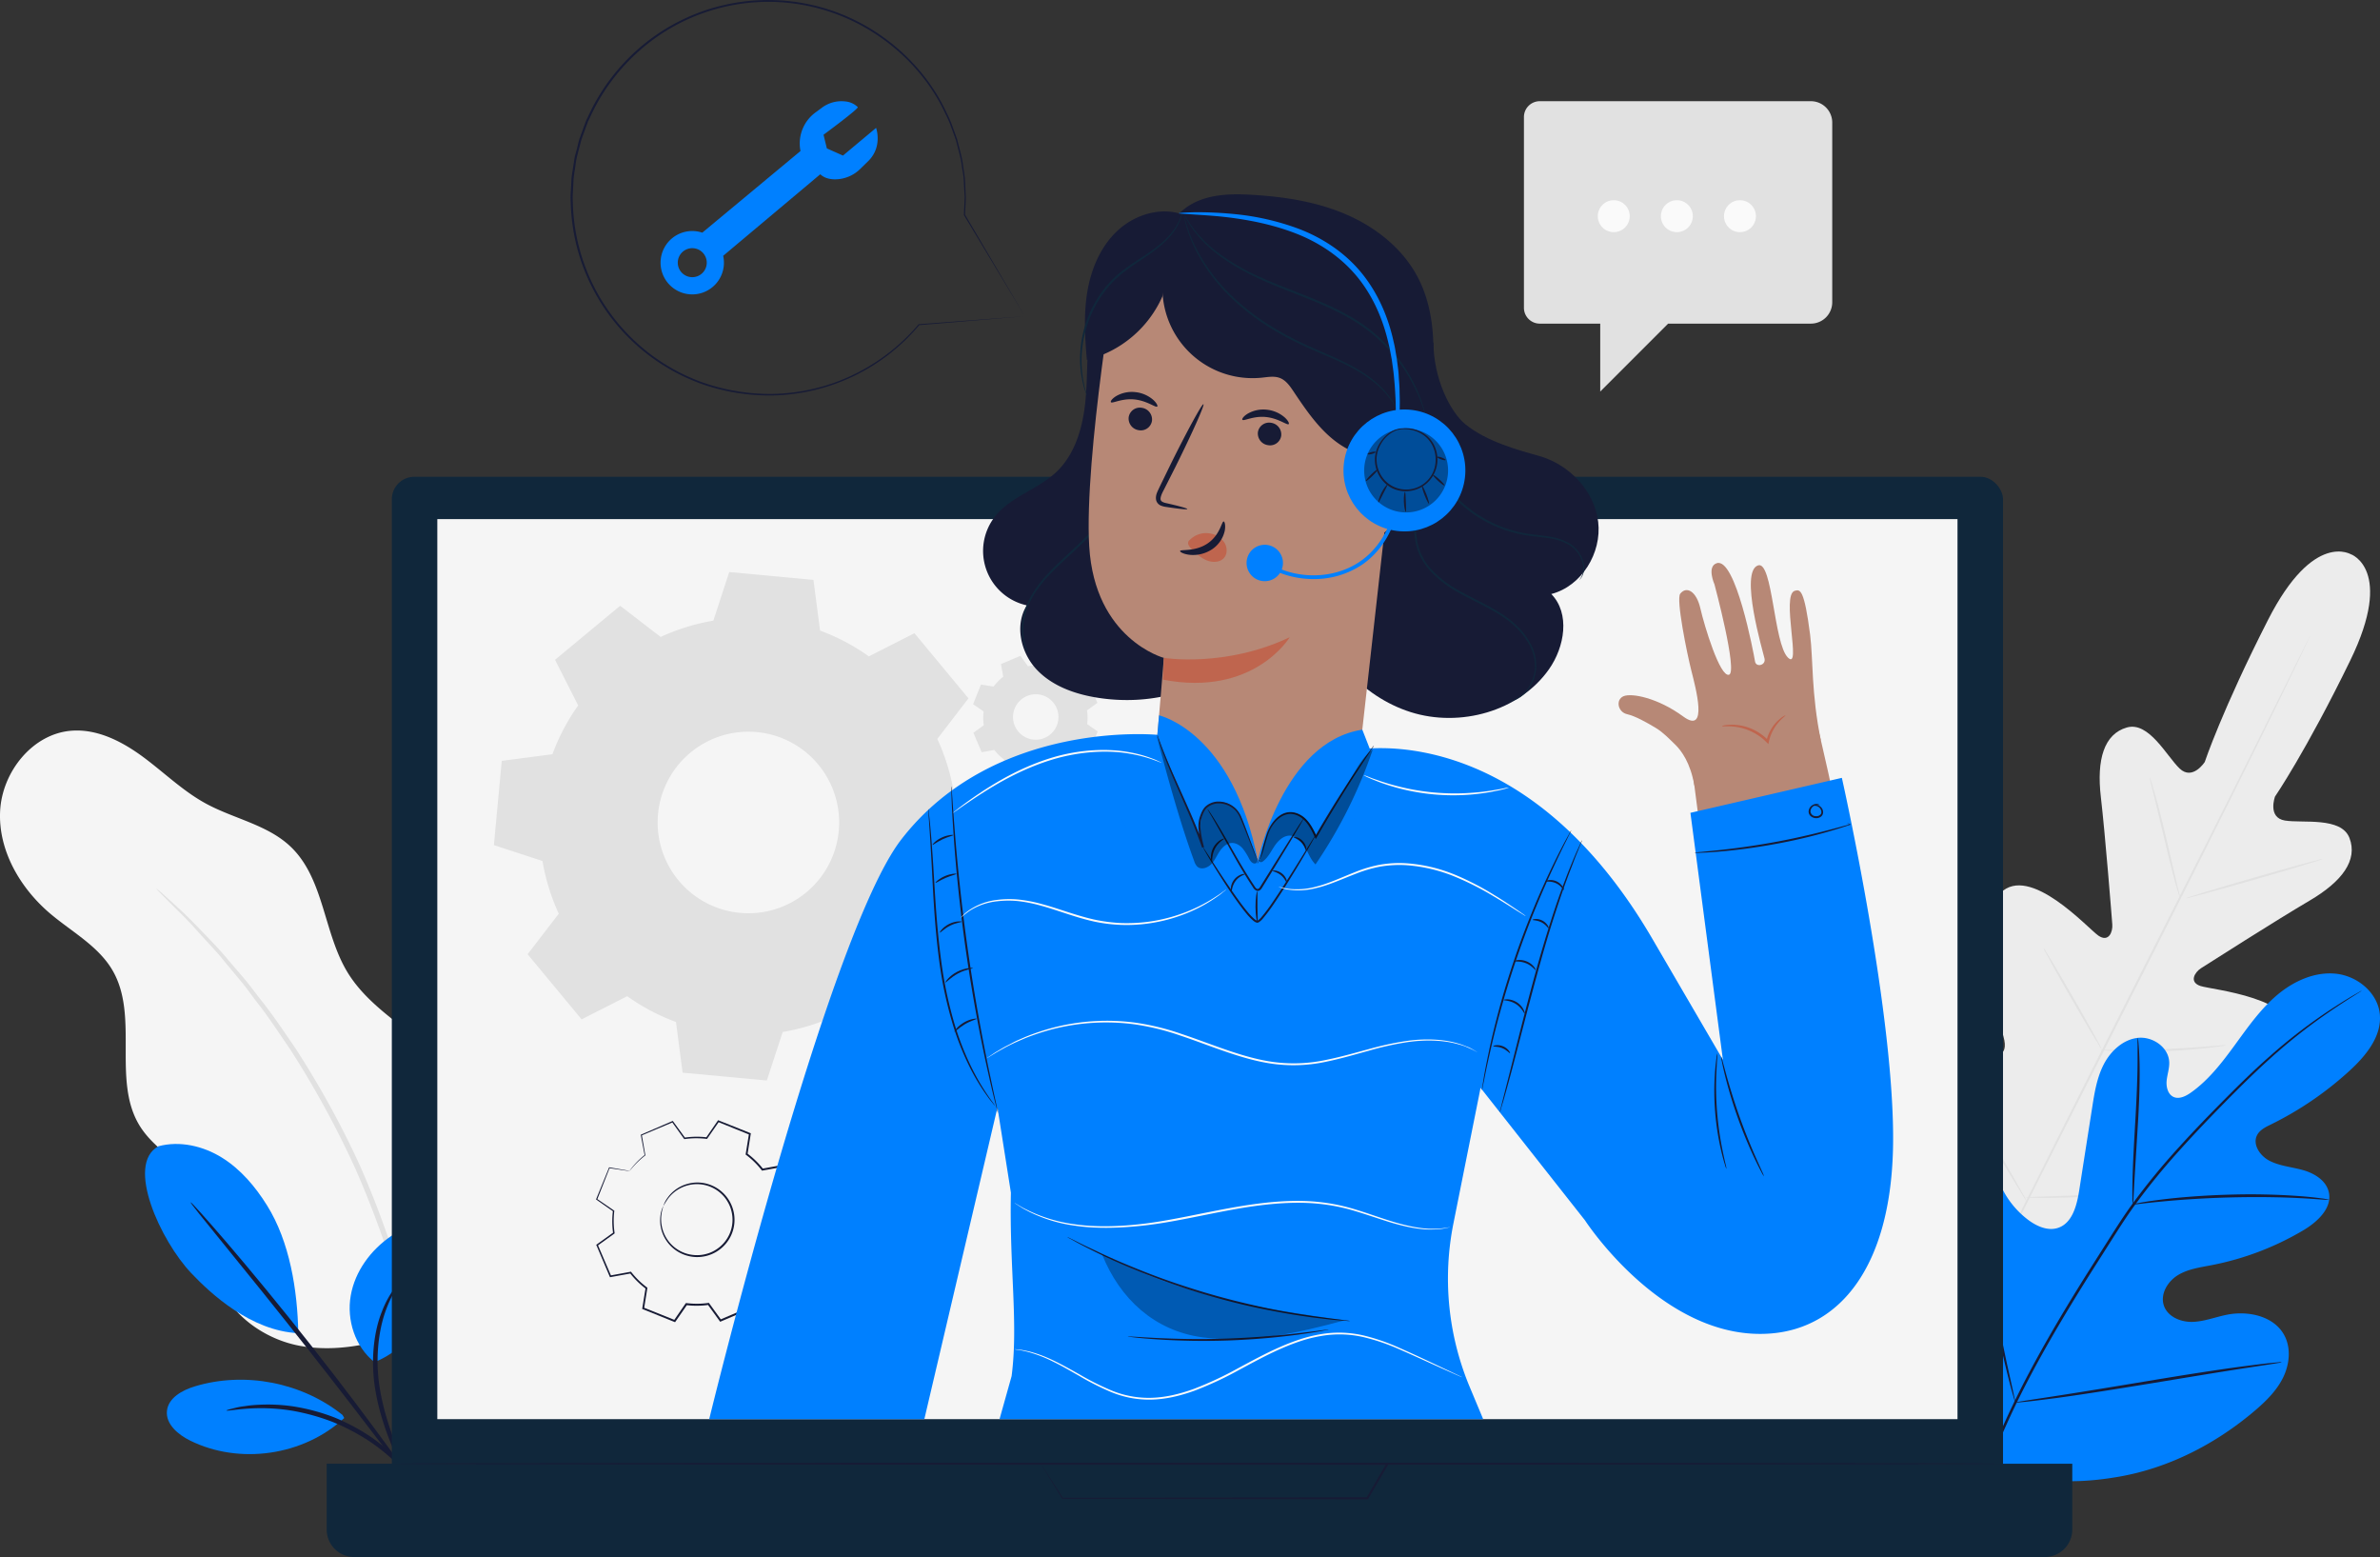 <svg xmlns="http://www.w3.org/2000/svg" viewBox="0 0 1542.32 1008.67"><rect x="0" y="0" width="1542.32" height="1008.67" fill="#333333" stroke="none"/><defs><style>.cls-1,.cls-9{fill:#f5f5f5;}.cls-2,.cls-8{fill:#e1e1e1;}.cls-3{fill:#ececec;}.cls-4{fill:#fafafa;}.cls-5{fill:#0080ff;}.cls-6{fill:#171b35;}.cls-7{fill:#10273b;}.cls-8,.cls-9{fill-rule:evenodd;}.cls-10{fill:none;}.cls-11{fill:#b78876;}.cls-12{fill:#bf654e;}.cls-13{opacity:0.4;}.cls-14{opacity:0.3;}</style></defs><title>Zasób 39</title><g id="Warstwa_2" data-name="Warstwa 2"><g id="DESIGNED_BY_FREEPIK" data-name="DESIGNED BY FREEPIK"><path class="cls-1" d="M279.46,857.21c27.76-19.38,37.1-43.26,40.26-77a118.69,118.69,0,0,0-32.87-92.75C267.12,667.33,240,654.08,225.26,630c-15.67-25.68-15.13-60.68-36.88-81.45-14.95-14.27-36.8-18.09-55-28-14.82-8.06-27-20.08-40.57-30.11S63.2,472.11,46.38,473.38C21,475.28,1.28,500.19.07,525.6s13,49.71,32.37,66.18c14.07,11.93,31.39,21.08,40.6,37.06,17.31,30-.77,71.74,17.81,101,13.58,21.36,44.34,31.58,48.61,56.52,1.58,9.18-1,18.53-1,27.84.22,29.1,27.43,52.55,56.08,57.71s57.87-3.81,84.87-14.69"/><path class="cls-2" d="M101.35,575.66c-.08.09,1,1.26,3.05,3.41,2.36,2.36,5.41,5.43,9.21,9.25,4.07,3.94,9,8.83,14.31,14.85s11.83,12.48,18.14,20.41c3.24,3.89,6.64,8,10.16,12.2s6.82,9,10.44,13.68c7.37,9.34,14.3,20,21.81,31a615.09,615.09,0,0,1,41.64,76.26,615.59,615.59,0,0,1,29.39,81.78c3.27,13,6.64,25.22,8.73,36.94,1.13,5.84,2.45,11.43,3.3,16.89s1.62,10.69,2.38,15.7c1.73,10,2.33,19.12,3.21,27.11s1.36,14.9,1.6,20.56c.34,5.37.6,9.7.81,13,.22,3,.4,4.54.52,4.54s.18-1.57.18-4.55c0-3.35-.09-7.69-.15-13.08,0-5.68-.24-12.63-1-20.66s-1.13-17.24-2.72-27.28l-2.16-15.81c-.78-5.49-2.05-11.13-3.12-17-2-11.81-5.26-24.16-8.47-37.22a592.89,592.89,0,0,0-29.3-82.37,591.83,591.83,0,0,0-42.13-76.58c-7.63-11.07-14.69-21.73-22.2-31-3.69-4.7-7.06-9.39-10.65-13.62s-7.07-8.25-10.39-12.11c-6.45-7.86-13-14.29-18.59-20.15s-10.55-10.68-14.78-14.48l-9.67-8.8C102.64,576.57,101.43,575.57,101.35,575.66Z"/><path class="cls-3" d="M1523.92,359.34s-24.41-16.14-54.17,42.25-41,92.06-41,92.06-7.87,12.24-16.27,4.24-19.91-30.68-34.2-26.6c-14.81,4.24-19.69,20.77-16.86,45.07s7.06,77.75,7.42,82.58-2.36,11.74-9,7.21-44.55-46.8-63.53-27.59,0,85.6,2,92.9.51,10.41-3,12.22-14.88-13.61-26.17-25.19-26.4-23-36.42-11-13.23,61.82,34.17,142.73l24.42,36,43.67-2.42c93.15-10.89,131-43.44,134.53-58.67s-14.7-20.4-30.74-22.44-35.22-1.87-35.87-5.73,1-6.87,8-9.72,71.43-27.66,75.34-54.38-52.7-31.57-60.29-34.11-3.64-8.92.36-11.49,49.31-31.43,70.4-43.81,31.36-26.22,25.82-40.6c-5.34-13.86-30.38-9.39-41.83-11.28s-6.41-15.54-6.41-15.54,20.09-29.28,48.78-88.2.36-68.8.36-68.8"/><path class="cls-2" d="M1497.18,411.59s-.16.44-.54,1.26-1,2.09-1.7,3.65l-6.68,14c-5.81,12.14-14.35,29.65-25,51.24C1442,524.91,1412.2,584.33,1379,649.84s-63.17,124.88-84.63,167.95c-10.68,21.52-19.34,38.94-25.36,51-3,6-5.3,10.65-6.9,13.87-.78,1.55-1.39,2.74-1.83,3.6s-.66,1.2-.66,1.2.16-.44.54-1.26,1-2.09,1.7-3.65c1.56-3.25,3.8-8,6.68-14,5.81-12.14,14.35-29.64,25-51.23,21.24-43.19,51.09-102.61,84.27-168.14S1441,524.38,1462.43,481.3c10.68-21.51,19.34-38.94,25.36-51,3-6,5.3-10.65,6.9-13.87l1.83-3.6C1496.94,412,1497.18,411.59,1497.18,411.59Z"/><path class="cls-2" d="M1393.08,503.68a14.23,14.23,0,0,1,1.1,2.95c.63,1.92,1.46,4.73,2.45,8.21,2,7,4.45,16.65,7,27.38l6.41,27.51c.79,3.3,1.46,6.08,2,8.32a14.33,14.33,0,0,1,.62,3.09,13.42,13.42,0,0,1-1.12-2.95c-.63-1.92-1.46-4.73-2.42-8.22-1.9-7-4.25-16.7-6.79-27.43l-6.61-27.45c-.8-3.3-1.48-6.08-2-8.32A13.8,13.8,0,0,1,1393.08,503.68Z"/><path class="cls-2" d="M1416.64,581.91c-.11-.35,19.64-6.34,44.09-13.37s44.36-12.44,44.46-12.08-19.63,6.35-44.09,13.38S1416.74,582.27,1416.64,581.91Z"/><path class="cls-2" d="M1361.15,680.24a13.66,13.66,0,0,1,3.21-.15l8.74,0c7.38,0,17.57,0,28.81-.45s21.4-1.13,28.75-1.72l8.72-.68a15.09,15.09,0,0,1,3.21-.1,14.76,14.76,0,0,1-3.16.62c-2,.31-5,.71-8.68,1.11-7.34.83-17.52,1.71-28.79,2.13s-21.49.31-28.88,0c-3.69-.14-6.67-.29-8.73-.46A15,15,0,0,1,1361.15,680.24Z"/><path class="cls-2" d="M1324.27,614.16a12.41,12.41,0,0,1,1.7,2.44q1.72,2.8,4.21,6.89c3.51,5.85,8.27,14,13.46,23s9.82,17.23,13.12,23.21q2.27,4.2,3.84,7.1a13.1,13.1,0,0,1,1.25,2.7,12.21,12.21,0,0,1-1.71-2.43c-1.14-1.88-2.55-4.18-4.21-6.9-3.51-5.85-8.27-14-13.46-23s-9.82-17.23-13.11-23.2l-3.85-7.11A12.15,12.15,0,0,1,1324.27,614.16Z"/><path class="cls-2" d="M1264.26,694.74a20.33,20.33,0,0,1,2.15,3.14l5.43,8.81c4.53,7.48,10.72,17.85,17.48,29.34s12.82,22,17.14,29.55l5.06,9a20.29,20.29,0,0,1,1.7,3.4,20.33,20.33,0,0,1-2.15-3.14c-1.42-2.29-3.24-5.26-5.43-8.81-4.54-7.48-10.72-17.85-17.49-29.35s-12.81-22-17.14-29.54l-5.06-9A20.5,20.5,0,0,1,1264.26,694.74Z"/><path class="cls-2" d="M1312.61,775.7a24.21,24.21,0,0,1,4.06-.29l11.09-.36c9.35-.32,22.27-.8,36.51-1.74s27.13-2.08,36.44-3l11-1.07a24.2,24.2,0,0,1,4.07-.24,24.35,24.35,0,0,1-4,.77c-2.58.4-6.34.92-11,1.49-9.3,1.16-22.18,2.48-36.46,3.4s-27.22,1.28-36.59,1.35c-4.68,0-8.47,0-11.09-.07A24.5,24.5,0,0,1,1312.61,775.7Z"/><path class="cls-2" d="M997.83,65.56h175.68a13.84,13.84,0,0,1,13.84,13.84V195.81a13.85,13.85,0,0,1-13.84,13.85H1081l-44,44v-44H997.83a10.27,10.27,0,0,1-10.27-10.27V75.82A10.26,10.26,0,0,1,997.83,65.56Z"/><path class="cls-4" d="M1056.11,140.05a10.34,10.34,0,1,1-10.33-10.34A10.33,10.33,0,0,1,1056.11,140.05Z"/><path class="cls-4" d="M1097,140.05a10.34,10.34,0,1,1-10.34-10.34A10.34,10.34,0,0,1,1097,140.05Z"/><path class="cls-4" d="M1137.89,140.05a10.34,10.34,0,1,1-10.34-10.34A10.34,10.34,0,0,1,1137.89,140.05Z"/><path class="cls-5" d="M1283.32,944.45c-44-42.73-44.72-108.89-33.34-166.39,1.9-9.6,2.5-19.94,8.47-27.66s17.63-11.76,25.61-6.29c6.61,4.54,8.38,13.39,11.27,20.94a57.18,57.18,0,0,0,19.11,25.31c5.62,4.19,12.91,7.37,19.52,5,9.08-3.24,11.93-14.58,13.44-24.19q4.2-26.87,8.41-53.72c1.5-9.61,3.07-19.42,7.54-28s12.45-16,22-17.08,20,6,20.38,15.74c.17,4-1.29,8-1.67,12s.75,8.74,4.36,10.47,7.93-.35,11.26-2.69c11.48-8.08,20.24-19.47,28.55-30.86s16.48-23.11,27.19-32.22,24.51-15.45,38.38-14,27.14,12.33,28.42,26.39-8.86,26.55-19.23,36.1a217.28,217.28,0,0,1-51.55,35.26c-3.37,1.65-7,3.44-8.77,6.8-3.12,6.06,1.9,13.41,7.88,16.54,6.77,3.55,14.65,4.07,22,6.17s14.91,6.73,16.59,14.26c2.33,10.45-7.55,19.4-16.72,24.82a185.89,185.89,0,0,1-59.43,22.5c-7.48,1.44-15.28,2.49-21.79,6.53s-11.34,12.1-9,19.42,10.81,10.93,18.43,10.76,14.9-3.1,22.38-4.61c14-2.83,30.89.86,37.48,13.63,4.33,8.4,3.12,18.92-1.14,27.39s-11.22,15.24-18.42,21.35c-25.19,21.36-55.51,36.92-87.84,42.54s-61.15,3.88-89.75-12.2"/><path class="cls-6" d="M1275.58,987.19c5.82-22.56,15.26-48.79,28.57-76.55s30.34-57,49.24-87l14.07-22.15c4.64-7.26,9.24-14.46,14.17-21.23A438.06,438.06,0,0,1,1412.2,743c10.3-11.38,20.49-21.8,30.08-31.47S1461,693,1469.71,685.32a346.59,346.59,0,0,1,43.57-33.23c5.43-3.5,9.74-6.09,12.68-7.8l3.35-1.92a6.46,6.46,0,0,1,1.17-.6,7.27,7.27,0,0,1-1.07.76l-3.27,2.07c-2.88,1.82-7.12,4.49-12.48,8.08a364.59,364.59,0,0,0-43.12,33.6c-8.59,7.73-17.65,16.6-27.21,26.29s-19.68,20.15-29.92,31.53a441,441,0,0,0-30.36,37.16c-4.9,6.74-9.45,13.88-14.09,21.16l-14.07,22.15c-18.88,30-36,59.12-49.26,86.79s-22.87,53.72-28.83,76.16"/><path class="cls-6" d="M1382.15,780.24a20.06,20.06,0,0,1-.27-4.25c-.07-2.74-.05-6.69.06-11.59.2-9.77.94-23.27,1.81-38.14s1.41-28.35,1.46-38.11c0-4.87,0-8.82,0-11.55a20.24,20.24,0,0,1,.14-4.25c.13,0,.32,1.49.55,4.22s.46,6.68.58,11.57c.28,9.78-.07,23.32-.94,38.21-.9,14.68-1.71,27.95-2.33,38.1-.25,4.58-.46,8.45-.63,11.55A19.57,19.57,0,0,1,1382.15,780.24Z"/><path class="cls-6" d="M1509.32,777.28c0,.13-1.81,0-5-.21s-7.86-.6-13.61-.86c-11.5-.62-27.42-.93-45-.49s-33.48,1.56-45,2.69c-5.74.52-10.38,1.07-13.58,1.43a27.68,27.68,0,0,1-5,.4c0-.13,1.73-.51,4.91-1.1s7.81-1.31,13.55-2c11.47-1.46,27.41-2.76,45-3.23a440.1,440.1,0,0,1,45.12,1c5.77.43,10.41,1,13.61,1.44A27.32,27.32,0,0,1,1509.32,777.28Z"/><path class="cls-6" d="M1306,908.62a6.79,6.79,0,0,1-.6-1.65c-.37-1.3-.83-2.89-1.38-4.81-1.19-4.18-2.74-10.27-4.56-17.83-3.65-15.11-8-36.13-12.56-59.4s-8.71-44.32-12-59.48c-1.64-7.38-3-13.44-4-18-.42-2-.77-3.57-1.06-4.89a6.63,6.63,0,0,1-.25-1.74,6.3,6.3,0,0,1,.6,1.64c.38,1.3.83,2.89,1.39,4.81,1.18,4.18,2.73,10.28,4.55,17.83,3.65,15.11,8,36.14,12.56,59.42s8.72,44.31,12,59.47c1.65,7.37,3,13.44,4,18,.42,2,.77,3.57,1.06,4.89A6.59,6.59,0,0,1,1306,908.62Z"/><path class="cls-6" d="M1478.65,882.49a6.59,6.59,0,0,1-1.74.4l-5,.82-18.49,2.83c-15.61,2.39-37.13,6-60.91,9.9s-45.36,7.32-61,9.39c-7.83,1-14.18,1.81-18.57,2.26l-5.07.48a6.9,6.9,0,0,1-1.78,0,6.44,6.44,0,0,1,1.74-.41l5-.82,18.49-2.83c15.61-2.39,37.13-5.94,60.92-9.9s45.35-7.32,61-9.39c7.83-1,14.18-1.81,18.57-2.25l5.07-.49A6.06,6.06,0,0,1,1478.65,882.49Z"/><path class="cls-5" d="M102.61,742.59c13.85-3.71,29-.21,41.16,7.33s21.7,18.8,29.29,31c14.7,23.51,19.74,55,20.24,82.75-30.76-1.42-56.91-25.75-69.4-38.93-19.75-20.83-42.78-70.46-21.29-82.1"/><path class="cls-5" d="M242.7,882.44c-12.6-9.88-18.15-27.28-15.42-43.05s13-29.69,26.27-38.67c6.13-4.15,13.71-7.42,20.8-5.3,6.62,2,11.21,8.48,12.51,15.27s-.18,13.84-2.48,20.37c-7.89,22.38-19.64,42.59-41.68,51.38"/><path class="cls-6" d="M270.65,970.18c-.19.1-1.28-1.67-3.07-4.95s-4.27-8.09-7.17-14.12c-5.71-12-13.39-29.16-17-49.5s-1-39.57,4.14-52.09A63.86,63.86,0,0,1,255,835.45c2.22-3.05,3.69-4.54,3.83-4.43.53.35-5,6.78-9.29,19.26s-6.68,30.94-3.14,50.79,10.8,36.91,16,49.13S271.07,970,270.65,970.18Z"/><path class="cls-6" d="M123.49,778.84c.17-.14,2.53,2.33,6.67,6.92s10,11.31,17.22,19.7c14.37,16.78,33.84,40.28,54.7,66.76s39.15,50.94,52.09,68.84c6.47,9,11.63,16.25,15.11,21.35s5.34,8,5.17,8.11-2.35-2.51-6.14-7.39l-15.9-20.76c-13.39-17.55-31.93-41.76-52.77-68.23s-40-50.15-53.95-67.27l-16.45-20.33C125.39,781.71,123.33,779,123.49,778.84Z"/><path class="cls-5" d="M221.93,916.63c-26.35-21.09-63.25-28.25-95.57-18.53-8.23,2.47-17.35,7.49-18.18,16s7.2,15.27,14.91,19.1c32.09,15.93,73.76,9.85,100-14.57"/><path class="cls-6" d="M146.8,913.75c-.05-.21,1.85-.76,5.34-1.6a45.73,45.73,0,0,1,6.44-1.19,76.33,76.33,0,0,1,8.64-.88,112.73,112.73,0,0,1,22.6,1,129.69,129.69,0,0,1,26.78,7.15A129.89,129.89,0,0,1,241,931.33a112.46,112.46,0,0,1,17.16,14.74,75.93,75.93,0,0,1,5.7,6.55,43.19,43.19,0,0,1,3.88,5.28c2,3,3,4.7,2.81,4.82-.5.35-4.89-6.27-13.95-15.1a124.6,124.6,0,0,0-17.21-13.92,139.15,139.15,0,0,0-24-12.59,139.29,139.29,0,0,0-26.08-7.21,124.8,124.8,0,0,0-22.08-1.62C154.65,912.52,146.92,914.35,146.8,913.75Z"/><path class="cls-5" d="M567.73,82.85l-21.46,17.94-10.44-4.65-2.16-8.84s23.07-17,22.2-17.92A13.31,13.31,0,0,0,548,65.74a21.18,21.18,0,0,0-15.55,4.17l-4.06,3a24.87,24.87,0,0,0-9.79,24.14c.09.51.15.79.15.79l-63.64,52.88a20.53,20.53,0,1,0,13.53,15l62.93-52.83c2.43,2.33,5.75,3.17,9,3.29a23.45,23.45,0,0,0,17.07-6.92l5.31-5.2C572.08,94.69,567.73,82.85,567.73,82.85ZM444.8,178.75A9.39,9.39,0,1,1,457.19,174,9.38,9.38,0,0,1,444.8,178.75Z"/><path class="cls-6" d="M664.09,204.91l-68.55,5.74.25-.12a127.39,127.39,0,0,1-95.31,45.67,133.13,133.13,0,0,1-44.43-7A128.11,128.11,0,0,1,369.85,131a46.88,46.88,0,0,1,.06-7l.36-7a57.54,57.54,0,0,1,.88-7c.36-2.34.71-4.69,1.07-7s1.16-4.62,1.73-6.94S375,91.26,375.84,89s1.65-4.51,2.48-6.77l1.24-3.39c.41-1.14,1-2.19,1.51-3.29a130.09,130.09,0,0,1,32.61-43.9A127.72,127.72,0,0,1,555.09,13.58C582.54,27.42,602.7,49.74,613.39,73a66.48,66.48,0,0,1,3.78,8.71c1.06,2.93,2.16,5.81,3.13,8.68,1.4,5.9,3.26,11.52,3.84,17.2.39,2.82.93,5.57,1.17,8.31s.26,5.44.39,8.09c.07,1.32.13,2.63.19,3.93s-.11,2.58-.16,3.85c-.12,2.55-.24,5-.36,7.49l0-.23c24.28,41.25,37.34,63.43,38.77,65.85-1.46-2.41-14.73-24.45-39.43-65.46l-.06-.1v-.13q.15-3.65.32-7.44c.05-1.26.13-2.54.15-3.83s-.14-2.59-.21-3.91c-.13-2.63-.28-5.31-.42-8s-.79-5.45-1.19-8.25c-.6-5.64-2.46-11.21-3.87-17.06-1-2.84-2.07-5.7-3.13-8.61a66.08,66.08,0,0,0-3.78-8.63c-10.67-23.07-30.7-45.15-57.93-58.82a126.15,126.15,0,0,0-140,18,128.65,128.65,0,0,0-32.26,43.45c-.5,1.09-1.1,2.13-1.5,3.25l-1.23,3.36q-1.23,3.36-2.45,6.7c-.8,2.23-1.24,4.57-1.87,6.84s-1.23,4.56-1.71,6.86-.71,4.65-1.07,7a58.39,58.39,0,0,0-.87,7q-.18,3.49-.35,7a45.82,45.82,0,0,0-.07,6.93,126.93,126.93,0,0,0,85.25,117.12,132.2,132.2,0,0,0,44,7.05,127.14,127.14,0,0,0,39.94-7.17,128.57,128.57,0,0,0,54.83-37.88l.1-.12h.15Z"/><rect class="cls-7" x="253.92" y="308.87" width="1044.1" height="690.45" rx="14.57"/><path class="cls-7" d="M211.71,948.26h1131.2a0,0,0,0,1,0,0v42.62a17.8,17.8,0,0,1-17.8,17.8H229.51a17.8,17.8,0,0,1-17.8-17.8V948.26a0,0,0,0,1,0,0Z"/><rect class="cls-1" x="283.4" y="336.3" width="985.13" height="583.08"/><path class="cls-6" d="M674.5,948.26s.35,0,1.09,0l3.31,0,12.86-.07,47.74-.19,159.6-.35h1.17l-.59,1-6.34,10.85c-2.27,3.9-4.53,7.77-6.7,11.48l-.19.33h-.39l-197.52-.37h-.17l-.09-.14-10.34-16.82c-1.13-1.84-2-3.26-2.6-4.26s-.84-1.41-.84-1.41.35.51,1,1.48l2.76,4.27,10.56,16.41-.26-.14,197.52-.37-.58.34,6.7-11.48,6.33-10.85.59,1-159-.34-48-.19-13.06-.08-3.42,0Z"/><path class="cls-8" d="M643.89,444.77a33.26,33.26,0,0,1,6.26-6.39l-1.49-8.16,12.62-5.38,4.86,6.72a33.42,33.42,0,0,1,8.94-.1l4.72-6.82,12.73,5.11-1.32,8.19a33.26,33.26,0,0,1,6.39,6.26l8.16-1.49,5.39,12.62-6.72,4.86a33.84,33.84,0,0,1,.1,8.94l6.82,4.72-5.12,12.73-8.18-1.32a33.86,33.86,0,0,1-6.26,6.39l1.48,8.16-12.62,5.39-4.86-6.72a33.84,33.84,0,0,1-8.94.1l-4.71,6.82-12.74-5.12,1.32-8.18a33.86,33.86,0,0,1-6.39-6.26l-8.16,1.48-5.38-12.61,6.72-4.87a33.42,33.42,0,0,1-.1-8.94l-6.82-4.71,5.11-12.73,8.19,1.31ZM657.54,459a14.72,14.72,0,1,0,19.15-8.17A14.73,14.73,0,0,0,657.54,459Z"/><path class="cls-9" d="M592.74,709.4a97,97,0,0,1,18.14-18.51l-4.32-23.65,36.57-15.6,14.08,19.47a97.29,97.29,0,0,1,25.92-.28l13.66-19.76,36.89,14.82-3.81,23.72a96.75,96.75,0,0,1,18.51,18.14L772,703.43,787.63,740l-19.47,14.08a97.71,97.71,0,0,1,.28,25.92l19.76,13.66-14.82,36.89-23.72-3.81a97,97,0,0,1-18.14,18.51l4.32,23.64L699.27,884.5,685.19,865a97.29,97.29,0,0,1-25.92.29l-13.66,19.76-36.89-14.82,3.81-23.72A96.75,96.75,0,0,1,594,828.39l-23.64,4.32-15.61-36.57,19.47-14.08a97.71,97.71,0,0,1-.28-25.92L554.2,742.48,569,705.59l23.72,3.81Zm39.56,41.09a42.65,42.65,0,1,0,55.47-23.67A42.66,42.66,0,0,0,632.3,750.49Z"/><path class="cls-10" d="M408,758.65a54.14,54.14,0,0,1,10-10.24l-2.39-13.08,20.23-8.63,7.79,10.77a54.16,54.16,0,0,1,14.34-.16l7.56-10.93,20.41,8.2-2.11,13.12a53.84,53.84,0,0,1,10.24,10l13.08-2.39,8.63,20.23L505,783.37a54.16,54.16,0,0,1,.16,14.34l10.93,7.56-8.2,20.41-13.12-2.11a54.09,54.09,0,0,1-10,10.24l2.38,13.08-20.23,8.63-7.79-10.77a54.16,54.16,0,0,1-14.34.16l-7.55,10.93-20.41-8.2,2.1-13.12a53.84,53.84,0,0,1-10.24-10l-13.08,2.39L387,806.64l10.77-7.79a54.16,54.16,0,0,1-.16-14.34L386.63,777l8.2-20.41,13.12,2.1Zm21.89,22.74a23.6,23.6,0,1,0,30.69-13.1A23.59,23.59,0,0,0,429.84,781.39Z"/><path class="cls-6" d="M429.84,781.39a17.86,17.86,0,0,1,2.62-5.23A23.44,23.44,0,0,1,445.35,767a23.78,23.78,0,0,1,11.09-.5,24.14,24.14,0,0,1,11.43,5.65,24.25,24.25,0,0,1,7.34,12,24.07,24.07,0,0,1-10.69,26.61,24.23,24.23,0,0,1-13.61,3.6,24.29,24.29,0,0,1-12.16-3.83,23.82,23.82,0,0,1-7.67-8,23.48,23.48,0,0,1-3-15.54,17.79,17.79,0,0,1,1.72-5.58c.16.05-.74,2-1.2,5.65a23.57,23.57,0,0,0,3.26,15A23.08,23.08,0,0,0,451,813.12a21.71,21.71,0,0,0,6.56-.75,21.42,21.42,0,0,0,6.31-2.73,22.86,22.86,0,0,0,10.1-25.15,21.32,21.32,0,0,0-2.67-6.33,21.72,21.72,0,0,0-4.21-5.08,23,23,0,0,0-21.43-5.16,23.5,23.5,0,0,0-12.72,8.55A56.67,56.67,0,0,0,429.84,781.39Z"/><path class="cls-6" d="M408,758.65a4.73,4.73,0,0,1-.82-.08l-2.49-.35-9.84-1.46.23-.13L387,777.08l-.12-.41,11,7.52.2.13,0,.24a53.67,53.67,0,0,0,.2,14.23l0,.26-.22.16L387.23,807l.16-.58q4.1,9.56,8.68,20.21l-.59-.31,13.08-2.41.33-.07.21.27a53.75,53.75,0,0,0,10.15,9.91l.29.21-.06.35c-.65,4.07-1.36,8.56-2.09,13.13l-.37-.66,20.42,8.18-.75.22,7.54-10.94.23-.32.38,0A53.57,53.57,0,0,0,459,844.1l.39-.05.23.32,7.8,10.77-.8-.22,20.23-8.65-.4.74c-.75-4.13-1.57-8.59-2.39-13.08l-.07-.4.32-.25a53.33,53.33,0,0,0,9.9-10.1v0l.25-.32.4.06L508,825l-.74.41q4.17-10.33,8.21-20.4l.24.8-10.93-7.56-.33-.23.05-.4a53.23,53.23,0,0,0-.15-14.16l-.05-.4.32-.23,10.78-7.78-.22.77-8.61-20.24.68.37-13.08,2.37-.36.07-.22-.29a53.74,53.74,0,0,0-10.12-9.94l-.29-.21.06-.35,2.13-13.12.35.61-20.4-8.24.62-.19-7.58,10.92-.17.24-.29,0a53.39,53.39,0,0,0-14.21.12l-.27,0-.16-.22-7.75-10.8.48.14-20.27,8.54.18-.33c.92,5.23,1.67,9.52,2.3,13.09l0,.13-.1.08a56.71,56.71,0,0,0-7.86,7.37l-1.73,2a4,4,0,0,1-.58.67s.16-.27.49-.74.89-1.19,1.65-2.11a52.57,52.57,0,0,1,7.76-7.56l-.08.21c-.67-3.57-1.48-7.85-2.47-13.07l0-.23.22-.1,20.19-8.72.3-.13.18.26c2.42,3.33,5,6.84,7.83,10.75l-.42-.18a54.71,54.71,0,0,1,14.46-.2l-.46.21,7.53-10.95.23-.34.39.15,20.43,8.16.41.17-.07.44c-.67,4.26-1.37,8.62-2.08,13.12l-.23-.56a54.56,54.56,0,0,1,10.37,10.13l-.58-.22,13.07-2.4.49-.09.19.46q4.23,9.85,8.66,20.22l.2.47-.42.3-10.76,7.8.26-.62a54.59,54.59,0,0,1,.17,14.51l-.28-.63,10.93,7.56.44.3-.2.5-8.19,20.41-.2.5-.54-.09-13.12-2.1.65-.27h0a54.57,54.57,0,0,1-10.15,10.36l.25-.65c.82,4.49,1.63,8.95,2.38,13.08l.1.53-.49.21-20.24,8.62-.49.21-.3-.43-7.79-10.77.62.26a55.25,55.25,0,0,1-14.51.15l.61-.28-7.57,10.93-.28.41-.47-.18-20.4-8.23-.45-.18.08-.48,2.13-13.11.22.56a54.77,54.77,0,0,1-10.33-10.16l.54.2-13.08,2.37-.42.07-.17-.39-8.59-20.25-.15-.35.32-.23,10.79-7.76-.18.42a54.33,54.33,0,0,1-.11-14.45l.17.38-10.9-7.6-.23-.16.1-.25,8.32-20.36.07-.17.17,0,9.71,1.68,2.51.46A6.81,6.81,0,0,1,408,758.65Z"/><path class="cls-8" d="M358,488.62A133.63,133.63,0,0,1,374.68,457l-15-29.55,42.19-35,26.27,20.19a134.75,134.75,0,0,1,34.14-10.56l10.29-31.49,54.58,5.09,4.29,32.84a134.29,134.29,0,0,1,31.61,16.7l29.55-15,35,42.2L607.4,478.7A134.7,134.7,0,0,1,618,512.85l31.49,10.28-5.09,54.59L611.52,582a134.22,134.22,0,0,1-16.7,31.6l15,29.55-42.19,35L541.36,658a134.75,134.75,0,0,1-34.14,10.56L496.93,700l-54.58-5.09-4.29-32.84a134.62,134.62,0,0,1-31.61-16.69l-29.54,15-35-42.19,20.2-26.27a134.75,134.75,0,0,1-10.56-34.14l-31.49-10.29,5.09-54.58L358,488.62Zm68.43,38.75a58.81,58.81,0,1,0,64-53.1A58.82,58.82,0,0,0,426.42,527.37Z"/><line class="cls-6" x1="253.92" y1="948.26" x2="1298.02" y2="948.26"/><path class="cls-6" d="M1298,948.26c0,.35-233.75.63-522,.63s-522.07-.28-522.07-.63,233.7-.64,522.07-.64S1298,947.91,1298,948.26Z"/><path class="cls-6" d="M736.45,163.78c-16.1,7.07-25.47,24.42-29,41.65s-2.37,35-3.89,52.55-6.33,35.83-19.11,47.9c-11.92,11.25-29.47,15.83-39.62,28.69a36.09,36.09,0,0,0,20.58,57.6c-8,12.72-4,30.47,6.26,41.46s25.36,16.21,40.23,18.48c26.15,4,54-.42,76.13-15s37.55-39.84,37.5-66.29"/><path class="cls-7" d="M666.71,423.71a21.11,21.11,0,0,1-2.83-5.7,34.28,34.28,0,0,1-1-17.27,47.61,47.61,0,0,1,3.69-11.47,63.76,63.76,0,0,1,7.39-11.67c6-7.7,14.05-14.78,22.14-22.4a233.48,233.48,0,0,0,21.52-22.78A106.55,106.55,0,0,0,731.36,311,74.46,74.46,0,0,0,737,294.72c.49-2,.62-3.56.85-4.62a8.82,8.82,0,0,1,.35-1.61,8.08,8.08,0,0,1-.1,1.64c-.14,1.07-.2,2.67-.61,4.68a70.3,70.3,0,0,1-5.26,16.53,104,104,0,0,1-13.67,21.81,223.18,223.18,0,0,1-21.57,23c-8.12,7.65-16.13,14.65-22.09,22.2a63.72,63.72,0,0,0-7.36,11.4,48.11,48.11,0,0,0-3.76,11.18,35,35,0,0,0,.62,17A60.28,60.28,0,0,0,666.71,423.71Z"/><path class="cls-6" d="M928.91,221.58c0,23.65,10.91,45.32,20.72,53.29,13.88,11.28,34.25,16.72,47.67,20.48,19.55,5.46,35.93,22.57,38.37,42.72s-10.73,41.69-30.39,46.76c12.36,12.62,8.68,34.31-1.49,48.74-19.27,27.36-57.73,37.87-89.63,27.76s-56.34-38.39-65.86-70.47"/><path class="cls-7" d="M977.54,454.49c-.09-.21,3.13-.21,7.52-3.3a22.21,22.21,0,0,0,6.3-7.22,26.27,26.27,0,0,0,3.36-12.17,29.73,29.73,0,0,0-4-14.75,47.75,47.75,0,0,0-11.49-13.48c-9.69-8.16-22.87-13.26-35.61-20.59a69.66,69.66,0,0,1-16.91-13.28,40.21,40.21,0,0,1-5.91-8.43,37.1,37.1,0,0,1-3.31-9.3,63.25,63.25,0,0,1-.83-18.1c.43-5.65,1.15-10.87,1.65-15.64,1-9.51.93-17.32-.36-22.52-.34-1.28-.65-2.42-.93-3.43s-.68-1.76-.92-2.43a14.1,14.1,0,0,1-.74-2,13.41,13.41,0,0,1,1,1.93c.28.65.72,1.43,1,2.41l1.05,3.43c1.45,5.24,1.71,13.16.77,22.73-.44,4.79-1.11,10-1.49,15.62a62.78,62.78,0,0,0,.92,17.78,36.75,36.75,0,0,0,9,17.15,68.75,68.75,0,0,0,16.62,13c12.6,7.26,25.87,12.42,35.72,20.79a48.53,48.53,0,0,1,11.66,13.88,30.46,30.46,0,0,1,3.93,15.28,26.74,26.74,0,0,1-3.65,12.5,22.14,22.14,0,0,1-6.63,7.26,18.37,18.37,0,0,1-5.66,2.58A11.73,11.73,0,0,1,977.54,454.49Z"/><path class="cls-7" d="M1023.61,375.59c-.24-.08,2.05-1.95,2.39-6.57a16,16,0,0,0-1.83-8,19.93,19.93,0,0,0-7.26-8,35.32,35.32,0,0,0-12.57-4.25c-4.76-.82-10-1.13-15.41-2a83,83,0,0,1-33.1-13.09,81.26,81.26,0,0,1-24.45-25.87,82.19,82.19,0,0,1-10-27.33,78.78,78.78,0,0,1-1.05-19.61c.18-2.32.39-4.11.61-5.31a10,10,0,0,1,.36-1.83c.15,0-.29,2.55-.48,7.17a84.26,84.26,0,0,0,11.6,46.31,81.24,81.24,0,0,0,24.16,25.42,82.72,82.72,0,0,0,32.58,13c5.36.87,10.57,1.21,15.4,2.1a35.89,35.89,0,0,1,12.87,4.52,20.41,20.41,0,0,1,7.41,8.46,16.15,16.15,0,0,1,1.69,8.32,11.39,11.39,0,0,1-1.69,5.09,13.15,13.15,0,0,1-.86,1.1C1023.74,375.49,1023.62,375.61,1023.61,375.59Z"/><path class="cls-11" d="M747.93,498.79c3.37-35.34,6.27-72.6,6.27-72.6s-44.77-12-48.35-72.34c-3.42-57.51,18.78-187.35,18.78-187.35h0c68.13-20.27,144,5.15,185.52,62.17h0L878.06,515.22c-3.72,33.27-35.29,56.56-70.88,52.3h0C771.24,563.21,744.72,532.46,747.93,498.79Z"/><path class="cls-6" d="M731.42,270.29A7.65,7.65,0,0,0,738,278.7a7.31,7.31,0,0,0,8.52-6.09A7.65,7.65,0,0,0,740,264.2,7.32,7.32,0,0,0,731.42,270.29Z"/><path class="cls-6" d="M719.91,260.55c.85,1.09,7-2.61,15.23-1.78s13.8,5.51,14.78,4.6c.48-.41-.3-2.29-2.73-4.46A21,21,0,0,0,735.48,254a20.22,20.22,0,0,0-12.25,2.66C720.52,258.35,719.49,260.06,719.91,260.55Z"/><path class="cls-6" d="M815.16,280a7.65,7.65,0,0,0,6.59,8.4,7.3,7.3,0,0,0,8.52-6.09,7.65,7.65,0,0,0-6.57-8.41A7.33,7.33,0,0,0,815.16,280Z"/><path class="cls-6" d="M805.12,271.94c.85,1.09,7-2.61,15.23-1.78s13.79,5.51,14.78,4.6c.48-.4-.3-2.29-2.74-4.46a21,21,0,0,0-11.71-4.91,20.2,20.2,0,0,0-12.24,2.67C805.74,269.74,804.7,271.45,805.12,271.94Z"/><path class="cls-6" d="M769.4,329.78c.09-.46-4.92-1.84-13.07-3.71-2.07-.42-4-1-4.22-2.49s.75-3.73,2-6.07l7.76-15.32c10.83-21.84,18.88-39.88,18-40.31s-10.38,16.93-21.2,38.77l-7.51,15.44c-1,2.3-2.65,4.86-1.89,8.11a5.25,5.25,0,0,0,3.14,3.39,14.13,14.13,0,0,0,3.5.85C764.18,329.7,769.32,330.25,769.4,329.78Z"/><path class="cls-12" d="M754.2,426.19s39.69,6.51,81.6-13.38c0,0-23.3,38.88-82.18,27.48Z"/><path class="cls-12" d="M770.92,349.87a14.88,14.88,0,0,1,13.78-4.18,13.54,13.54,0,0,1,8.82,5.91c1.87,3.11,1.92,7.26-.31,9.83-2.52,2.89-7.21,3.16-11,1.66s-6.92-4.4-9.86-7.28a9,9,0,0,1-2.1-2.65,2.75,2.75,0,0,1,.31-3.05"/><path class="cls-6" d="M793,337.83c-1.33-.21-2.22,8.68-10.45,14.24s-17.61,3.66-17.8,4.89c-.18.55,1.94,1.94,5.93,2.44a22.23,22.23,0,0,0,14.81-3.58,19.37,19.37,0,0,0,8.19-12C794.35,340.14,793.57,337.83,793,337.83Z"/><path class="cls-11" d="M881.89,292a35.58,35.58,0,0,1,19,3.1,24.87,24.87,0,0,1,12.74,14.07c2,6.19,1.09,13.12-1.71,19s-7.32,10.81-12.39,14.9c-3.63,2.94-7.7,5.56-12.27,6.52s-9.77,0-13-3.35"/><path class="cls-12" d="M881.61,330.86c-.75.16,1.64,4.27,7.6,3.28,2.86-.46,5.83-2.65,7.79-5.56a28.43,28.43,0,0,0,4.2-10.22,16.66,16.66,0,0,0-1.59-11.44,11.07,11.07,0,0,0-7.86-5.75c-6-.72-8.21,3.23-7.55,3.42.43.53,3-1.38,6.78,0,3.67,1.06,6.85,6.58,5.41,12.91s-4.45,12.2-8.08,13.35C884.51,332.29,882.07,330.37,881.61,330.86Z"/><path class="cls-6" d="M753.33,191.9a72.72,72.72,0,0,1-49,41.26c-1.27-14.66-2.13-29.5.27-44s8.31-28.84,18.9-39.06,26.28-15.72,40.5-11.91"/><path class="cls-6" d="M757.42,165a58.41,58.41,0,0,0,60.37,79.66c3.9-.41,8-1.19,11.63.22,3.9,1.5,6.47,5.18,8.79,8.65,9.47,14.14,19.47,28.85,34.38,37s36.27,7.38,46.25-6.4c4.85-6.71,6.27-15.23,7.4-23.43,3.78-27.57,5.33-57.16-7.8-81.69-9.76-18.22-26.91-31.77-45.88-40s-39.73-11.49-60.37-12.75c-12-.73-24.4-.75-35.52,3.79s-20.73,14.65-21.36,26.64"/><path class="cls-7" d="M923.61,268.49a12,12,0,0,1-.73-2c-.41-1.35-1.09-3.3-2-5.81a107.32,107.32,0,0,0-10.09-20.11,104.77,104.77,0,0,0-22.19-24.76c-9.74-8-22.14-14.39-35.53-20s-26.55-10.26-38-15.64-21.29-11.37-28.67-17.51a74.57,74.57,0,0,1-15.21-16.78,52.34,52.34,0,0,1-3-5.36,13.18,13.18,0,0,1-.9-2,13.08,13.08,0,0,1,1.13,1.83c.65,1.24,1.76,3,3.23,5.21a77.87,77.87,0,0,0,15.37,16.36,135.07,135.07,0,0,0,28.6,17.14c11.44,5.29,24.55,9.89,38,15.53s26,12.15,35.78,20.27a103.73,103.73,0,0,1,22.21,25.19,101,101,0,0,1,9.8,20.43c.85,2.54,1.46,4.52,1.78,5.9A14.36,14.36,0,0,1,923.61,268.49Z"/><path class="cls-7" d="M905.15,265.23a11.37,11.37,0,0,1-1-1.69,54.93,54.93,0,0,0-3-4.7,62.62,62.62,0,0,0-14.73-14.22c-7.06-5.09-16.41-9.67-27-14.18-5.3-2.29-10.9-4.64-16.59-7.34s-11.47-5.75-17.2-9.19a150.33,150.33,0,0,1-29.81-23,115.09,115.09,0,0,1-18.6-24.45,94.48,94.48,0,0,1-8.19-19c-.67-2.35-1.16-4.19-1.4-5.46a11.89,11.89,0,0,1-.35-1.93,11.27,11.27,0,0,1,.59,1.87c.33,1.25.89,3.05,1.63,5.37a101.59,101.59,0,0,0,8.5,18.74,117.21,117.21,0,0,0,18.65,24.08,153.47,153.47,0,0,0,29.63,22.72c5.69,3.41,11.44,6.42,17.09,9.14s11.22,5.07,16.52,7.4c10.59,4.58,20,9.28,27.07,14.52a60.35,60.35,0,0,1,14.62,14.67,41.13,41.13,0,0,1,2.86,4.86A11,11,0,0,1,905.15,265.23Z"/><path class="cls-7" d="M704.54,256.73a6.86,6.86,0,0,1-.58-1.37c-.33-.91-.84-2.26-1.4-4A70.34,70.34,0,0,1,700,235.89a74.06,74.06,0,0,1,15.32-48.49,68.28,68.28,0,0,1,10.29-10.62,133.49,133.49,0,0,1,11.17-8c7.31-4.75,13.83-9.1,18.48-13.73a41.27,41.27,0,0,0,9-12.45c1.49-3.35,1.82-5.39,2-5.36a7,7,0,0,1-.23,1.48,26.22,26.22,0,0,1-1.27,4.07,39.67,39.67,0,0,1-8.87,12.89c-4.64,4.8-11.21,9.29-18.46,14.08a133.17,133.17,0,0,0-11,8,68.5,68.5,0,0,0-10.08,10.44,72.85,72.85,0,0,0-12.57,24.95,74.25,74.25,0,0,0-2.86,22.72A77.4,77.4,0,0,0,703,251.21c.47,1.66.86,3,1.16,4.07A6.77,6.77,0,0,1,704.54,256.73Z"/><path class="cls-5" d="M851.18,375.14c-13.86,0-27.77-4.73-38-13.95l1.62-1.81c17.79,16,47.12,17.86,66.78,4.22s28.2-41.76,19.44-64l2.26-.89c9.16,23.27.23,52.66-20.31,66.91A55.91,55.91,0,0,1,851.18,375.14Z"/><path class="cls-5" d="M831.4,364.72a11.79,11.79,0,1,1-11.79-11.79A11.79,11.79,0,0,1,831.4,364.72Z"/><circle class="cls-5" cx="910.15" cy="304.79" r="39.49" transform="translate(496.83 1171.06) rotate(-83.01)"/><path class="cls-5" d="M903.75,299.3c-.26,0-.16-3.6.23-10,.13-3.24.29-7.16.46-11.69s.2-9.75,0-15.47c0-2.87-.2-5.86-.37-9s-.47-6.34-.78-9.69-.89-6.76-1.33-10.31q-.5-2.62-1-5.33c-.31-1.81-.7-3.63-1.18-5.44-3.34-14.61-9.64-30.29-20.67-43.54s-25.41-22.18-39.36-27.59-27.45-8.1-38.75-9.74-20.63-2.06-27-2.51-10-.56-10-.82,3.55-.5,10-.67a242.08,242.08,0,0,1,27.34,1.33A164,164,0,0,1,841,148c14.4,5.37,29.52,14.54,41,28.42s17.93,30.2,21.16,45.19c.47,1.87.84,3.74,1.13,5.59s.63,3.67.93,5.46c.4,3.62,1,7.12,1.17,10.52s.54,6.69.57,9.85.21,6.2.13,9.09c0,5.79-.33,11-.58,15.6s-.74,8.51-1.11,11.72C904.61,295.81,904,299.33,903.75,299.3Z"/><g class="cls-13"><path d="M938.4,304.79a27.18,27.18,0,1,1-27.17-27.18A27.16,27.16,0,0,1,938.4,304.79Z"/></g><path class="cls-6" d="M902.28,279.44a5.51,5.51,0,0,1,1.22-.63,18.24,18.24,0,0,1,3.77-1.12,21.44,21.44,0,0,1,14.09,2.41,19.12,19.12,0,0,1,7.25,6.95,21,21,0,0,1,2.9,11.15,20.55,20.55,0,0,1-29.08,18.19,20.06,20.06,0,0,1-9.06-8.94,20.94,20.94,0,0,1-2.32-11.29,21.35,21.35,0,0,1,3.35-9.46c3.34-5.24,7.94-8,11.26-8.76a12.68,12.68,0,0,1,3.91-.45,5.27,5.27,0,0,1,1.36.2,19,19,0,0,0-5.14.72,19.71,19.71,0,0,0-10.63,8.77,20.61,20.61,0,0,0-3.06,9.07,20,20,0,0,0,2.3,10.66,19,19,0,0,0,8.56,8.35,19.1,19.1,0,0,0,27.38-17.09,20,20,0,0,0-2.64-10.58,18.29,18.29,0,0,0-6.78-6.71,21.48,21.48,0,0,0-13.58-2.7A37.7,37.7,0,0,0,902.28,279.44Z"/><path class="cls-6" d="M911,331.56c-.34.06-1.1-2.8-1.24-6.41s.36-6.53.71-6.5.4,2.91.56,6.44S911.34,331.5,911,331.56Z"/><path class="cls-6" d="M926,326.28c-.32.12-1.59-2.34-2.82-5.5s-2-5.83-1.64-6,1.59,2.34,2.82,5.5S926.31,326.15,926,326.28Z"/><path class="cls-6" d="M936.08,314.46c-.23.26-2.09-1-4.16-2.92s-3.54-3.61-3.3-3.87,2.1,1.05,4.16,2.93S936.32,314.2,936.08,314.46Z"/><path class="cls-6" d="M936.8,298c-.12.33-1.47.14-3-.42s-2.7-1.27-2.58-1.6,1.47-.15,3,.41S936.92,297.63,936.8,298Z"/><path class="cls-6" d="M893.24,325.46c-.32-.11.38-3,2-6.24s3.59-5.5,3.87-5.3-1.13,2.73-2.74,5.88S893.58,325.58,893.24,325.46Z"/><path class="cls-6" d="M885.14,311.62c-.25-.25,1.3-2.17,3.45-4.28s4.1-3.62,4.34-3.37-1.3,2.17-3.45,4.28S885.38,311.87,885.14,311.62Z"/><path class="cls-6" d="M891.48,292.79c.09.34-1,.93-2.46,1.31s-2.7.42-2.79.09,1-.93,2.46-1.31S891.39,292.45,891.48,292.79Z"/><path class="cls-11" d="M1098,508.8c-2.55-14.46-8.2-22.31-12.42-26.43-4-3.85-7.77-7.87-12.51-10.75-5.74-3.49-13.55-7.83-18.54-8.91-6.17-1.34-7.67-9.36-2.5-11.65s22.26,1,38.71,13.08,8.12-18.54,5.29-29.75-10-46.27-7.17-49.78c4.07-5.14,10.49-1.65,13.06,9.61s12.64,44.53,18.52,42.9-9.39-58.49-9.39-58.49-5.23-11.69,1.5-13.79c12.13-3.79,23.79,57.76,24.76,63.64.67,4.09,7.13,2.55,6.17-1.8s-16.47-56.44-4.17-60.42c9.45-3.05,10.08,50.56,19.3,59.71s-4.65-40.71,4.5-43.25c3.41-1,6.09-1.19,9.91,28.48,2,15.95.72,37.93,6.94,68.36"/><path class="cls-11" d="M1067.33,623.24l55.94,80.28-26.87-207,80-31.53s100.92,386.89-34.43,392.33c0,0-93.66-2.56-163.57-164.71Z"/><path class="cls-12" d="M1157.05,463.43c.14.21-1.76,1.47-4.21,4.22a28.21,28.21,0,0,0-6.56,12.9l-.31,1.52-1.12-1.12a34.07,34.07,0,0,0-4.13-3.62,35.32,35.32,0,0,0-17-6.59c-4.73-.51-7.71,0-7.75-.29s2.9-1.13,7.84-.92a32.85,32.85,0,0,1,22.26,10.28l-1.43.4a26.61,26.61,0,0,1,7.42-13.3C1154.84,464.25,1157,463.3,1157.05,463.43Z"/><path class="cls-5" d="M1027.15,790.61l-67.69-85.87-17.59,87.82a182,182,0,0,0,10.54,105.93l8.74,20.89H647.73l7.83-27.9c4.43-34.19-1.49-69.88-.46-118.84l-8.71-55.2L599,919.38H459.59S536.1,605.94,584,543.93c60.42-78.2,166-67.88,166-67.88L814.7,577.43,877.87,486S986.42,463,1071.16,608.85l45.35,77.73h0l-21.06-160,98.14-22.66S1229,661.13,1226.7,745.3c-2.08,75.18-34.08,114.62-78.42,118.51C1078.56,869.9,1027.15,790.61,1027.15,790.61Z"/><path class="cls-5" d="M750,476.05l1.11-12.63s47.91,10.65,64,94.3c0,0,16.12-77.2,67.72-85l8.7,22.24-31.68,82.49-55.65,16.27-54.13-16.27-24.62-48.89Z"/><path class="cls-6" d="M616.52,509.32a15.21,15.21,0,0,1,.24,2.16q.16,2.29.45,6.23c.35,5.4.91,13.22,1.69,22.88,1.54,19.3,4.19,45.94,8.36,75.19s9.12,55.58,13,74.54c2,9.49,3.61,17.15,4.79,22.44.55,2.56,1,4.6,1.32,6.1a15,15,0,0,1,.37,2.14,13.2,13.2,0,0,1-.62-2.08l-1.55-6c-1.33-5.25-3.11-12.89-5.19-22.36-4.15-18.93-9.22-45.25-13.42-74.55s-6.69-56-8-75.31c-.66-9.67-1.09-17.5-1.28-22.92q-.13-3.93-.22-6.24A12.84,12.84,0,0,1,616.52,509.32Z"/><path class="cls-6" d="M890.33,483a5.7,5.7,0,0,1-.68,1.21c-.57.87-1.28,2-2.15,3.32l-8,12.19c-6.7,10.31-15.75,24.69-25.15,40.92-.38.64-.75,1.28-1.09,1.87l-.61,1.05-.51-1.09c-1.93-4.12-3.9-8.14-6.89-11.08s-6.93-4.68-10.66-4-6.7,3.14-8.8,5.78a26.66,26.66,0,0,0-4.39,8.43c-1.81,5.61-2.86,10.35-4.2,13.42a27.4,27.4,0,0,1-1.68,3.45,5.3,5.3,0,0,1-.76,1.1c-.1-.06.88-1.62,2-4.72s2.08-7.79,3.81-13.52a27.23,27.23,0,0,1,4.41-8.8c2.16-2.78,5.26-5.58,9.43-6.28s8.6,1.16,11.72,4.25,5.23,7.3,7.17,11.42l-1.13-.05c.35-.59.72-1.23,1.09-1.87,9.42-16.26,18.61-30.59,25.51-40.79,3.44-5.1,6.3-9.18,8.32-12l2.35-3.19A5.78,5.78,0,0,1,890.33,483Z"/><path class="cls-6" d="M844.71,530.41a4.29,4.29,0,0,1-.51,1.08l-1.7,3-6.43,10.79-9.67,15.91-5.75,9.37-3.09,5a4.37,4.37,0,0,1-1.21,1.22,2.3,2.3,0,0,1-2,.26,4.88,4.88,0,0,1-2.43-2.32c-9-13.53-15.7-26.59-21-35.78-2.59-4.62-4.72-8.34-6.22-10.89a35.69,35.69,0,0,1-2.24-4,4.27,4.27,0,0,1,.74.94c.45.64,1.12,1.58,1.92,2.83,1.63,2.48,3.88,6.13,6.58,10.7,5.45,9.1,12.28,22.09,21.22,35.52.56.88,1.06,1.62,1.75,1.82s1.23-.24,1.77-1l3.05-4.9c2-3.23,4-6.36,5.82-9.34l9.9-15.76c2.78-4.34,5.07-7.91,6.77-10.58l1.9-2.84A4.52,4.52,0,0,1,844.71,530.41Z"/><path class="cls-6" d="M1018.25,537.83a10.62,10.62,0,0,1-.73,1.67c-.58,1.18-1.35,2.73-2.3,4.68-2.05,4-4.92,9.93-8.35,17.25s-7.33,16.14-11.43,26-8.25,20.88-12.29,32.55-7.43,22.93-10.34,33.23-5.2,19.65-7,27.54-3.17,14.3-4,18.74l-1.06,5.1a9.08,9.08,0,0,1-.46,1.77,10.09,10.09,0,0,1,.21-1.81c.21-1.3.48-3,.83-5.15.72-4.48,2-10.92,3.65-18.84s3.94-17.32,6.74-27.67S978,631.29,982,619.58s8.3-22.68,12.41-32.58,8.15-18.67,11.7-26,6.53-13.13,8.72-17.1l2.51-4.57A9.33,9.33,0,0,1,1018.25,537.83Z"/><path class="cls-6" d="M874.88,855.81a10.35,10.35,0,0,1-2-.07l-5.59-.44c-2.43-.19-5.4-.46-8.84-.89s-7.36-.81-11.67-1.48c-8.64-1.18-18.87-3-30.16-5.3s-23.59-5.45-36.36-9.21-24.72-8-35.49-12.15-20.28-8.31-28.16-12c-4-1.79-7.48-3.6-10.58-5.13s-5.75-2.92-7.89-4.08l-4.92-2.69a13.29,13.29,0,0,1-1.68-1,11.1,11.1,0,0,1,1.8.78l5,2.48c2.17,1.1,4.84,2.43,8,3.88s6.66,3.22,10.65,5c7.91,3.62,17.47,7.63,28.2,11.77s22.72,8.21,35.44,12,25,6.81,36.23,9.29S838.35,850.75,847,852c4.29.73,8.2,1.19,11.63,1.67s6.38.84,8.8,1.1l5.57.68A11.94,11.94,0,0,1,874.88,855.81Z"/><path class="cls-6" d="M861,861.3a5.83,5.83,0,0,1-1.29.33l-3.74.71c-3.25.6-8,1.34-13.83,2.15-11.71,1.62-28,3.27-46,3.91a461.65,461.65,0,0,1-46.19-.71c-5.9-.39-10.67-.81-14-1.18l-3.78-.45a6,6,0,0,1-1.31-.24,4.84,4.84,0,0,1,1.33,0l3.8.21c3.29.23,8.06.51,14,.79,11.79.57,28.09,1,46.09.33s34.24-2.14,46-3.53c5.86-.69,10.6-1.3,13.87-1.75l3.77-.47A4.62,4.62,0,0,1,861,861.3Z"/><path class="cls-6" d="M971.93,720.57a11,11,0,0,1,.37-1.85q.5-2,1.3-5.21l4.87-19.15c4.11-16.16,9.57-38.56,16.28-63.13,3.38-12.28,6.84-23.92,10.2-34.43s6.67-19.9,9.69-27.69c1.44-3.91,2.91-7.39,4.16-10.47s2.38-5.69,3.35-7.82l2.22-4.89a9.91,9.91,0,0,1,.86-1.67,10.84,10.84,0,0,1-.62,1.77q-.76,1.88-2,5c-.9,2.15-2,4.79-3.14,7.89s-2.6,6.59-4,10.52c-2.9,7.81-6.07,17.22-9.42,27.72S999.35,619.3,996,631.57c-6.7,24.54-12.3,46.9-16.63,63-2.16,8.06-4,14.57-5.26,19q-1,3.21-1.53,5.15A9.18,9.18,0,0,1,971.93,720.57Z"/><path class="cls-6" d="M644.76,716.37a14,14,0,0,1-1.33-1.55c-.82-1.06-2.13-2.54-3.57-4.63a133.8,133.8,0,0,1-11.18-18.38A175.78,175.78,0,0,1,617,662.14a260.83,260.83,0,0,1-8.16-38.2c-3.73-27.5-4.34-52.61-5.47-70.69-.5-9-1-16.37-1.36-21.43q-.27-3.66-.43-5.82a14.23,14.23,0,0,1-.07-2,10.85,10.85,0,0,1,.33,2c.16,1.33.41,3.28.66,5.81.53,5,1.15,12.36,1.77,21.41,1.35,18.09,2.11,43.18,5.83,70.57a267.49,267.49,0,0,0,8,38,182.63,182.63,0,0,0,11.41,29.6,149,149,0,0,0,10.78,18.5c1.38,2.12,2.62,3.65,3.37,4.76A11.4,11.4,0,0,1,644.76,716.37Z"/><path class="cls-6" d="M632.85,660c.08.38-3.63,1.18-7.56,3.52s-6.48,5.13-6.77,4.88,1.93-3.54,6.13-6S632.84,659.7,632.85,660Z"/><path class="cls-6" d="M630.47,627.16c0,.38-4.61.79-9.55,3.44s-8,6.18-8.25,5.92,2.39-4.31,7.66-7S630.52,626.84,630.47,627.16Z"/><path class="cls-6" d="M623.28,597.11c0,.39-3.65.58-7.58,2.56s-6.33,4.74-6.62,4.5,1.79-3.54,6.06-5.63S623.34,596.8,623.28,597.11Z"/><path class="cls-6" d="M619.79,566.11c.05.37-3.2,1-6.89,2.58s-6.41,3.48-6.64,3.19,2.24-2.71,6.14-4.36S619.77,565.78,619.79,566.11Z"/><path class="cls-6" d="M617.77,541c.05.37-3.25,1-6.91,2.7s-6.24,3.86-6.5,3.59,2.06-2.92,6-4.73S617.77,540.7,617.77,541Z"/><path class="cls-6" d="M978.51,682.24c-.3.21-2-2-5-3.23s-5.78-.83-5.85-1.2,2.87-1.41,6.33,0S978.84,682.13,978.51,682.24Z"/><path class="cls-6" d="M988,656.61c-.34.15-1.67-3.67-5.64-6.17s-7.94-2.23-7.94-2.6c0-.15.95-.48,2.59-.43a12.42,12.42,0,0,1,10.31,6.66C988.09,655.54,988.18,656.57,988,656.61Z"/><path class="cls-6" d="M995.17,628.45c-.3.23-2.36-2.93-6.47-4.51s-7.73-.77-7.8-1.15c0-.14.81-.59,2.34-.81a12,12,0,0,1,5.93.79,11.83,11.83,0,0,1,4.85,3.49C995,627.46,995.3,628.38,995.17,628.45Z"/><path class="cls-6" d="M1003.58,601.39c-.33.17-1.66-2.34-4.62-3.85s-5.73-1.27-5.78-1.64c0-.15.66-.47,1.86-.54a9.18,9.18,0,0,1,7.94,4.19C1003.6,600.58,1003.72,601.33,1003.58,601.39Z"/><path class="cls-6" d="M1013.41,576.54c-.32.17-1.7-2.85-5.2-4.41s-6.65-.75-6.73-1.11c-.05-.14.67-.61,2-.83a9.46,9.46,0,0,1,9.23,4.27C1013.45,575.64,1013.56,576.49,1013.41,576.54Z"/><path class="cls-6" d="M852.55,541a4.79,4.79,0,0,1-.55,1.18c-.48.88-1.07,2-1.8,3.27-1.59,2.83-3.93,6.89-6.9,11.87s-6.55,10.87-10.65,17.35c-2.06,3.23-4.25,6.61-6.59,10.06a115.29,115.29,0,0,1-7.74,10.42,11,11,0,0,1-2.63,2.34,1.73,1.73,0,0,1-1.12.23,3.63,3.63,0,0,1-1-.31,8.59,8.59,0,0,1-1.45-1,36.35,36.35,0,0,1-4.48-4.67c-2.68-3.23-5-6.5-7.26-9.64-4.4-6.28-8.13-12.09-11.22-17s-5.5-8.92-7.14-11.72c-.74-1.31-1.35-2.38-1.85-3.24a5.16,5.16,0,0,1-.56-1.18,5,5,0,0,1,.78,1l2.05,3.12,7.47,11.5c3.18,4.84,7,10.58,11.43,16.81,2.22,3.1,4.6,6.34,7.25,9.52a36.59,36.59,0,0,0,4.32,4.48c.77.62,1.74,1.3,2.21.91a10.47,10.47,0,0,0,2.23-2A114.91,114.91,0,0,0,825,584.06c2.35-3.43,4.55-6.78,6.63-10,4.16-6.42,7.81-12.27,10.87-17.18l7.25-11.65,2-3.15A5.19,5.19,0,0,1,852.55,541Z"/><path class="cls-6" d="M798,577.43c-.15,0-.45-.86-.34-2.33a10.26,10.26,0,0,1,6.79-8.6c1.41-.45,2.33-.36,2.35-.21.09.35-3.46,1-6,4.31S798.4,577.44,798,577.43Z"/><path class="cls-6" d="M814.85,597.61c-.34,0-1.21-4.45-1.24-10.08s.76-10.14,1.09-10.1.13,4.54.18,10.09S815.21,597.57,814.85,597.61Z"/><path class="cls-6" d="M833.93,571.9c-.35.1-1.15-2.73-3.81-4.89s-5.53-2.51-5.49-2.88c0-.16.76-.33,2-.13a9.45,9.45,0,0,1,7.1,5.93C834.12,571.1,834.09,571.87,833.93,571.9Z"/><path class="cls-6" d="M846.4,551.05c-.36.05-.8-2.83-3.15-5.28s-5.14-3.14-5.06-3.51c0-.15.79-.23,2,.11a9.25,9.25,0,0,1,4,2.53,9.14,9.14,0,0,1,2.26,4.18C846.68,550.28,846.56,551,846.4,551.05Z"/><path class="cls-6" d="M785.32,558.34c-.15,0-.55-1-.62-2.68a13.37,13.37,0,0,1,6-11.35c1.46-.9,2.51-1.12,2.57-1,.19.33-3.66,2.1-5.93,6.48S785.69,558.32,785.32,558.34Z"/><g class="cls-13"><path d="M749.37,475.86c5.48,21,14.63,55.28,24.54,82.08a8.68,8.68,0,0,0,1.89,3.4c2.52,2.4,6.84.93,9.21-1.61s3.56-5.52,5.4-8.25,4.56-5.26,7.85-5.37c2.68-.09,5.19,1.48,7,3.5a39.17,39.17,0,0,1,4.27,6.81c.7,1.26,1.61,2.62,3,2.91a1.82,1.82,0,0,0,2.16-2.54l-8.76-22.72S801.89,517.4,788,520c-15.58,2.9-8.51,28.48-8.51,28.48S749.13,475,749.37,475.86Z"/></g><path class="cls-6" d="M815.1,557.72a8.06,8.06,0,0,1-.75-1.49c-.45-1-1.09-2.47-1.88-4.38L806,535.55c-.69-1.71-1.42-3.5-2.23-5.34a16.46,16.46,0,0,0-3.19-5.17,15.25,15.25,0,0,0-12.13-4.52,11.76,11.76,0,0,0-6.4,2.86c-1.72,1.67-2.62,4.13-3.45,6.62a18.85,18.85,0,0,0-.53,7.78,62.09,62.09,0,0,0,1.44,8.14c.25,1,.49,2,.72,2.92l-1.21.36c-3.59-10.31-7.72-19.86-11.48-28.5s-7.23-16.39-9.95-23-4.7-12-5.91-15.76c-.64-1.88-1-3.37-1.31-4.37a7.5,7.5,0,0,1-.36-1.55,7.7,7.7,0,0,1,.6,1.48c.36,1,.82,2.44,1.53,4.29,1.34,3.72,3.44,9.05,6.26,15.57s6.34,14.22,10.19,22.84,8,18.18,11.63,28.56l-1.22.36c-.23-.93-.47-1.93-.72-2.94a62.93,62.93,0,0,1-1.47-8.31,20,20,0,0,1,.61-8.29c.86-2.51,1.79-5.16,3.79-7.1a12.9,12.9,0,0,1,7.11-3.16,16.28,16.28,0,0,1,13,5,17.44,17.44,0,0,1,3.32,5.51c.81,1.87,1.51,3.68,2.18,5.41,2.53,6.83,4.59,12.41,6.08,16.44.68,1.84,1.23,3.32,1.66,4.46A8.67,8.67,0,0,1,815.1,557.72Z"/><g class="cls-13"><path d="M816.34,557.09c-.53.37-.14,1.31.49,1.44a2.24,2.24,0,0,0,1.75-.62c3.26-2.52,5.08-6.42,7.38-9.84s5.66-6.7,9.78-6.72c4.37,0,7.88,3.65,10,7.46s3.63,8.12,6.75,11.19a307.3,307.3,0,0,0,37.12-74.44c-5.13,3.56-8.5,9.09-11.72,14.45Q865.47,520.8,853,541.58c-1.75-4-3.81-8.07-7-11.08s-7.8-4.87-12.09-3.87c-4.85,1.14-8.21,5.53-10.58,9.91a59.33,59.33,0,0,0-6.66,20.71"/></g><path class="cls-6" d="M1143.13,762.09a15.83,15.83,0,0,1-1.67-2.8c-1-1.83-2.37-4.53-4-7.9a291,291,0,0,1-19.68-55c-.89-3.63-1.54-6.59-1.93-8.64a16.92,16.92,0,0,1-.5-3.22,15.73,15.73,0,0,1,1,3.1c.61,2.26,1.39,5.12,2.32,8.53,2,7.19,4.95,17.06,8.78,27.78s7.82,20.21,10.85,27l3.62,8.06A16.87,16.87,0,0,1,1143.13,762.09Z"/><path class="cls-6" d="M1118.8,757.28a12.84,12.84,0,0,1-1-2.8c-.59-1.82-1.33-4.5-2.15-7.82a171,171,0,0,1-4.2-53.22c.29-3.42.6-6.17.9-8.07a14.42,14.42,0,0,1,.57-2.92,12.8,12.8,0,0,1-.08,3c-.15,1.9-.33,4.66-.49,8.06a205.41,205.41,0,0,0,4.18,53c.69,3.34,1.3,6,1.75,7.89A14,14,0,0,1,1118.8,757.28Z"/><path class="cls-6" d="M1197,533.27a9.49,9.49,0,0,1,2,.75l.38.17-.41.15a345.79,345.79,0,0,1-48.84,12.49c-14.28,2.63-27.34,4.16-36.82,4.92-4.74.38-8.58.62-11.24.7a24.76,24.76,0,0,1-4.13,0,27.93,27.93,0,0,1,4.1-.51l11.19-1.11c9.43-1,22.44-2.64,36.67-5.27,23.74-4.31,43.27-10.07,49-11.57l0,.32A8.34,8.34,0,0,1,1197,533.27Z"/><path class="cls-6" d="M1175,522.18s.25-.42,1-.65a4.06,4.06,0,0,1,3.28.73,4.71,4.71,0,0,1,2.11,4.56,3.77,3.77,0,0,1-1.87,2.57,5.28,5.28,0,0,1-3.27.6,5.43,5.43,0,0,1-3-1.4,4,4,0,0,1-1.2-2.94,5.09,5.09,0,0,1,2.73-4.2,4.62,4.62,0,0,1,3.3-.53c.79.21,1.1.55,1.07.6,0,.22-1.74-.74-3.91.7a4.32,4.32,0,0,0-2,3.43,3.35,3.35,0,0,0,3.22,3.08c1.79.26,3.57-.68,3.84-2.16a4.2,4.2,0,0,0-4.17-4.55C1175.38,522.07,1175,522.29,1175,522.18Z"/><path class="cls-4" d="M794.7,576.18a9.35,9.35,0,0,1-1.4,1.22c-1,.74-2.3,2-4.22,3.25a95.6,95.6,0,0,1-17,9.68,103.74,103.74,0,0,1-27.93,7.94,100.7,100.7,0,0,1-35.5-1.34c-12.38-2.8-23.55-7.36-34-10.18a92.08,92.08,0,0,0-15.09-3,62.25,62.25,0,0,0-13.36.13A40.91,40.91,0,0,0,628,590.29a67.21,67.21,0,0,0-5.54,4.48,24.61,24.61,0,0,1,5.26-4.89A40.18,40.18,0,0,1,646,583a61.85,61.85,0,0,1,13.58-.29,91.4,91.4,0,0,1,15.3,2.89c10.6,2.78,21.78,7.31,34,10.07A107.41,107.41,0,0,0,727,598a109.09,109.09,0,0,0,17-.84,106,106,0,0,0,27.73-7.61,103.86,103.86,0,0,0,17.1-9.27c2-1.22,3.33-2.37,4.34-3A11,11,0,0,1,794.7,576.18Z"/><path class="cls-4" d="M957.3,681.56a4.2,4.2,0,0,1-.77-.35l-2.22-1.15c-1-.5-2.23-1-3.69-1.66s-3.21-1.25-5.22-1.77c-7.93-2.39-20.16-3.62-34.86-1.27a202,202,0,0,0-23.71,5.39c-8.45,2.31-17.44,5-27.14,7a99.27,99.27,0,0,1-30.92,1.89c-10.76-1-21.58-4-32.38-7.62s-21.15-7.7-31.31-11.08a159.45,159.45,0,0,0-29.88-7.34,140,140,0,0,0-51.78,2.82,153.5,153.5,0,0,0-19.08,6.16c-2.71,1.18-5.25,2.22-7.53,3.32s-4.36,2.11-6.18,3.13l-4.83,2.7-3.45,2.12-2.13,1.3a4,4,0,0,1-.75.41,4.37,4.37,0,0,1,.68-.51l2.06-1.41c.92-.6,2-1.39,3.4-2.24l4.78-2.81c1.81-1,3.91-2,6.16-3.23s4.81-2.22,7.52-3.44a149.59,149.59,0,0,1,19.13-6.37,139.35,139.35,0,0,1,52.16-3.1,158.53,158.53,0,0,1,30.12,7.31c10.2,3.38,20.55,7.44,31.31,11.06s21.48,6.58,32.11,7.59a99,99,0,0,0,30.56-1.8c9.63-1.93,18.63-4.56,27.1-6.83a199.23,199.23,0,0,1,23.85-5.25c14.82-2.26,27.17-.89,35.13,1.68,2,.55,3.72,1.33,5.23,1.89s2.7,1.25,3.66,1.78l2.16,1.27A5.7,5.7,0,0,1,957.3,681.56Z"/><path class="cls-4" d="M828.36,574.37a58.18,58.18,0,0,0,6.54,1.43A47.09,47.09,0,0,0,853,574.36c7.5-1.82,15.87-5.72,25.42-9.51a84.56,84.56,0,0,1,15.49-4.61,73,73,0,0,1,17.34-1A100.74,100.74,0,0,1,943.66,567a175.35,175.35,0,0,1,24.22,12.56c6.62,4,11.81,7.57,15.4,10l4.09,2.85a8.56,8.56,0,0,1,1.38,1.07,9.43,9.43,0,0,1-1.52-.85L983,590c-3.67-2.31-8.93-5.72-15.59-9.65a184.83,184.83,0,0,0-24.2-12.25,101.66,101.66,0,0,0-32.1-7.61,73.73,73.73,0,0,0-17,1,85.24,85.24,0,0,0-15.29,4.48c-9.51,3.7-18,7.55-25.63,9.29a45.7,45.7,0,0,1-18.33,1.06A22.15,22.15,0,0,1,828.36,574.37Z"/><path class="cls-4" d="M977.92,510.18a21,21,0,0,1-3.64,1.11c-1.18.33-2.63.7-4.34,1s-3.63.8-5.8,1.1a134.18,134.18,0,0,1-15.29,1.65,139.35,139.35,0,0,1-37.47-3.18,134.8,134.8,0,0,1-14.79-4.21c-2.09-.67-3.91-1.44-5.54-2.07s-3-1.22-4.1-1.74a21.77,21.77,0,0,1-3.39-1.71,22,22,0,0,1,3.58,1.25c1.14.45,2.52,1,4.17,1.54s3.47,1.27,5.56,1.88c4.14,1.35,9.14,2.69,14.76,3.92a150,150,0,0,0,37.17,3.16c5.74-.26,10.9-.74,15.2-1.37,2.17-.25,4.1-.64,5.81-.92s3.17-.56,4.36-.81A23.13,23.13,0,0,1,977.92,510.18Z"/><path class="cls-4" d="M617.55,526.63a5.94,5.94,0,0,1,1.12-1c.76-.61,1.87-1.51,3.35-2.63,2.94-2.25,7.27-5.42,12.77-9.11,11-7.33,26.88-16.88,46.32-22.87s38.33-6.18,51.34-3.59a80.28,80.28,0,0,1,15.1,4.32c1.75.64,3,1.33,3.91,1.72a6.62,6.62,0,0,1,1.32.7c0,.11-1.93-.71-5.4-1.95a88.16,88.16,0,0,0-15.08-3.9c-12.93-2.35-31.57-2-50.82,3.91s-35.14,15.29-46.2,22.41c-5.55,3.59-9.94,6.64-13,8.76l-3.49,2.43A7.1,7.1,0,0,1,617.55,526.63Z"/><path class="cls-4" d="M939.62,795a3.41,3.41,0,0,1-.72.2l-2.14.46a22.25,22.25,0,0,1-3.53.54l-2.27.24-2.59.07c-7.36.31-18-1.59-30.4-5.59-6.24-1.95-13-4.33-20.34-6.51a123.37,123.37,0,0,0-23.92-4.64c-17.16-1.64-36.15.42-55.71,4s-38.11,8-55.32,10-32.92,2.26-45.9.29a95.56,95.56,0,0,1-29.59-8.93c-1.62-.86-3.07-1.59-4.3-2.27l-3-1.92L658,779.75a2.9,2.9,0,0,1-.59-.45,5,5,0,0,1,.67.34l1.89,1.09,3.06,1.8,4.34,2.15a98.1,98.1,0,0,0,29.5,8.5c12.89,1.84,28.53,1.6,45.62-.57s35.6-6.58,55.25-10.12,38.73-5.63,56-3.91a123.13,123.13,0,0,1,24.11,4.8c7.37,2.23,14.1,4.67,20.31,6.66,12.38,4.1,22.83,6.11,30.13,6h2.57l2.25-.19a25.57,25.57,0,0,0,3.52-.41l2.16-.33A3.77,3.77,0,0,1,939.62,795Z"/><g class="cls-14"><path d="M714.17,812.61c11.6,28.93,34,49.49,64.92,53.74s62.13-2.82,92.2-11c-54.69-7.64-103.06-15.22-157.12-42.73"/></g><path class="cls-4" d="M947.45,892.18a3.61,3.61,0,0,1-.75-.27l-2.17-.93-8.28-3.67c-7.19-3.16-17.5-8-30.38-13.6a132.12,132.12,0,0,0-21.67-7.33,69.46,69.46,0,0,0-26-1.21,93.47,93.47,0,0,0-13.81,3.13,143.16,143.16,0,0,0-13.85,5.24c-9.25,4-18.43,9.05-27.88,14.12a222.2,222.2,0,0,1-28.46,13.24c-9.54,3.46-19.24,5.71-28.64,5.83a64.4,64.4,0,0,1-25.93-5.08,172,172,0,0,1-20.54-10.45c-6.11-3.48-11.61-6.66-16.62-9.09a88.24,88.24,0,0,0-13.21-5.38,50.49,50.49,0,0,0-5-1.36,29.34,29.34,0,0,0-3.75-.72l-2.32-.37a4.07,4.07,0,0,1-.79-.17,3.81,3.81,0,0,1,.81,0l2.34.25a26.11,26.11,0,0,1,3.79.61,46.32,46.32,0,0,1,5.09,1.24,86.42,86.42,0,0,1,13.37,5.22c5.07,2.38,10.62,5.52,16.75,8.95A174.55,174.55,0,0,0,720,900.67a63.4,63.4,0,0,0,25.52,4.89c9.23-.15,18.79-2.38,28.24-5.83a223.41,223.41,0,0,0,28.28-13.19c9.44-5.06,18.66-10.09,28-14.14a141.2,141.2,0,0,1,14-5.26A95.68,95.68,0,0,1,858,864a70.35,70.35,0,0,1,26.4,1.34,131.4,131.4,0,0,1,21.79,7.54c12.87,5.7,23.1,10.67,30.24,14l8.18,3.89,2.11,1A3.92,3.92,0,0,1,947.45,892.18Z"/></g></g></svg>
